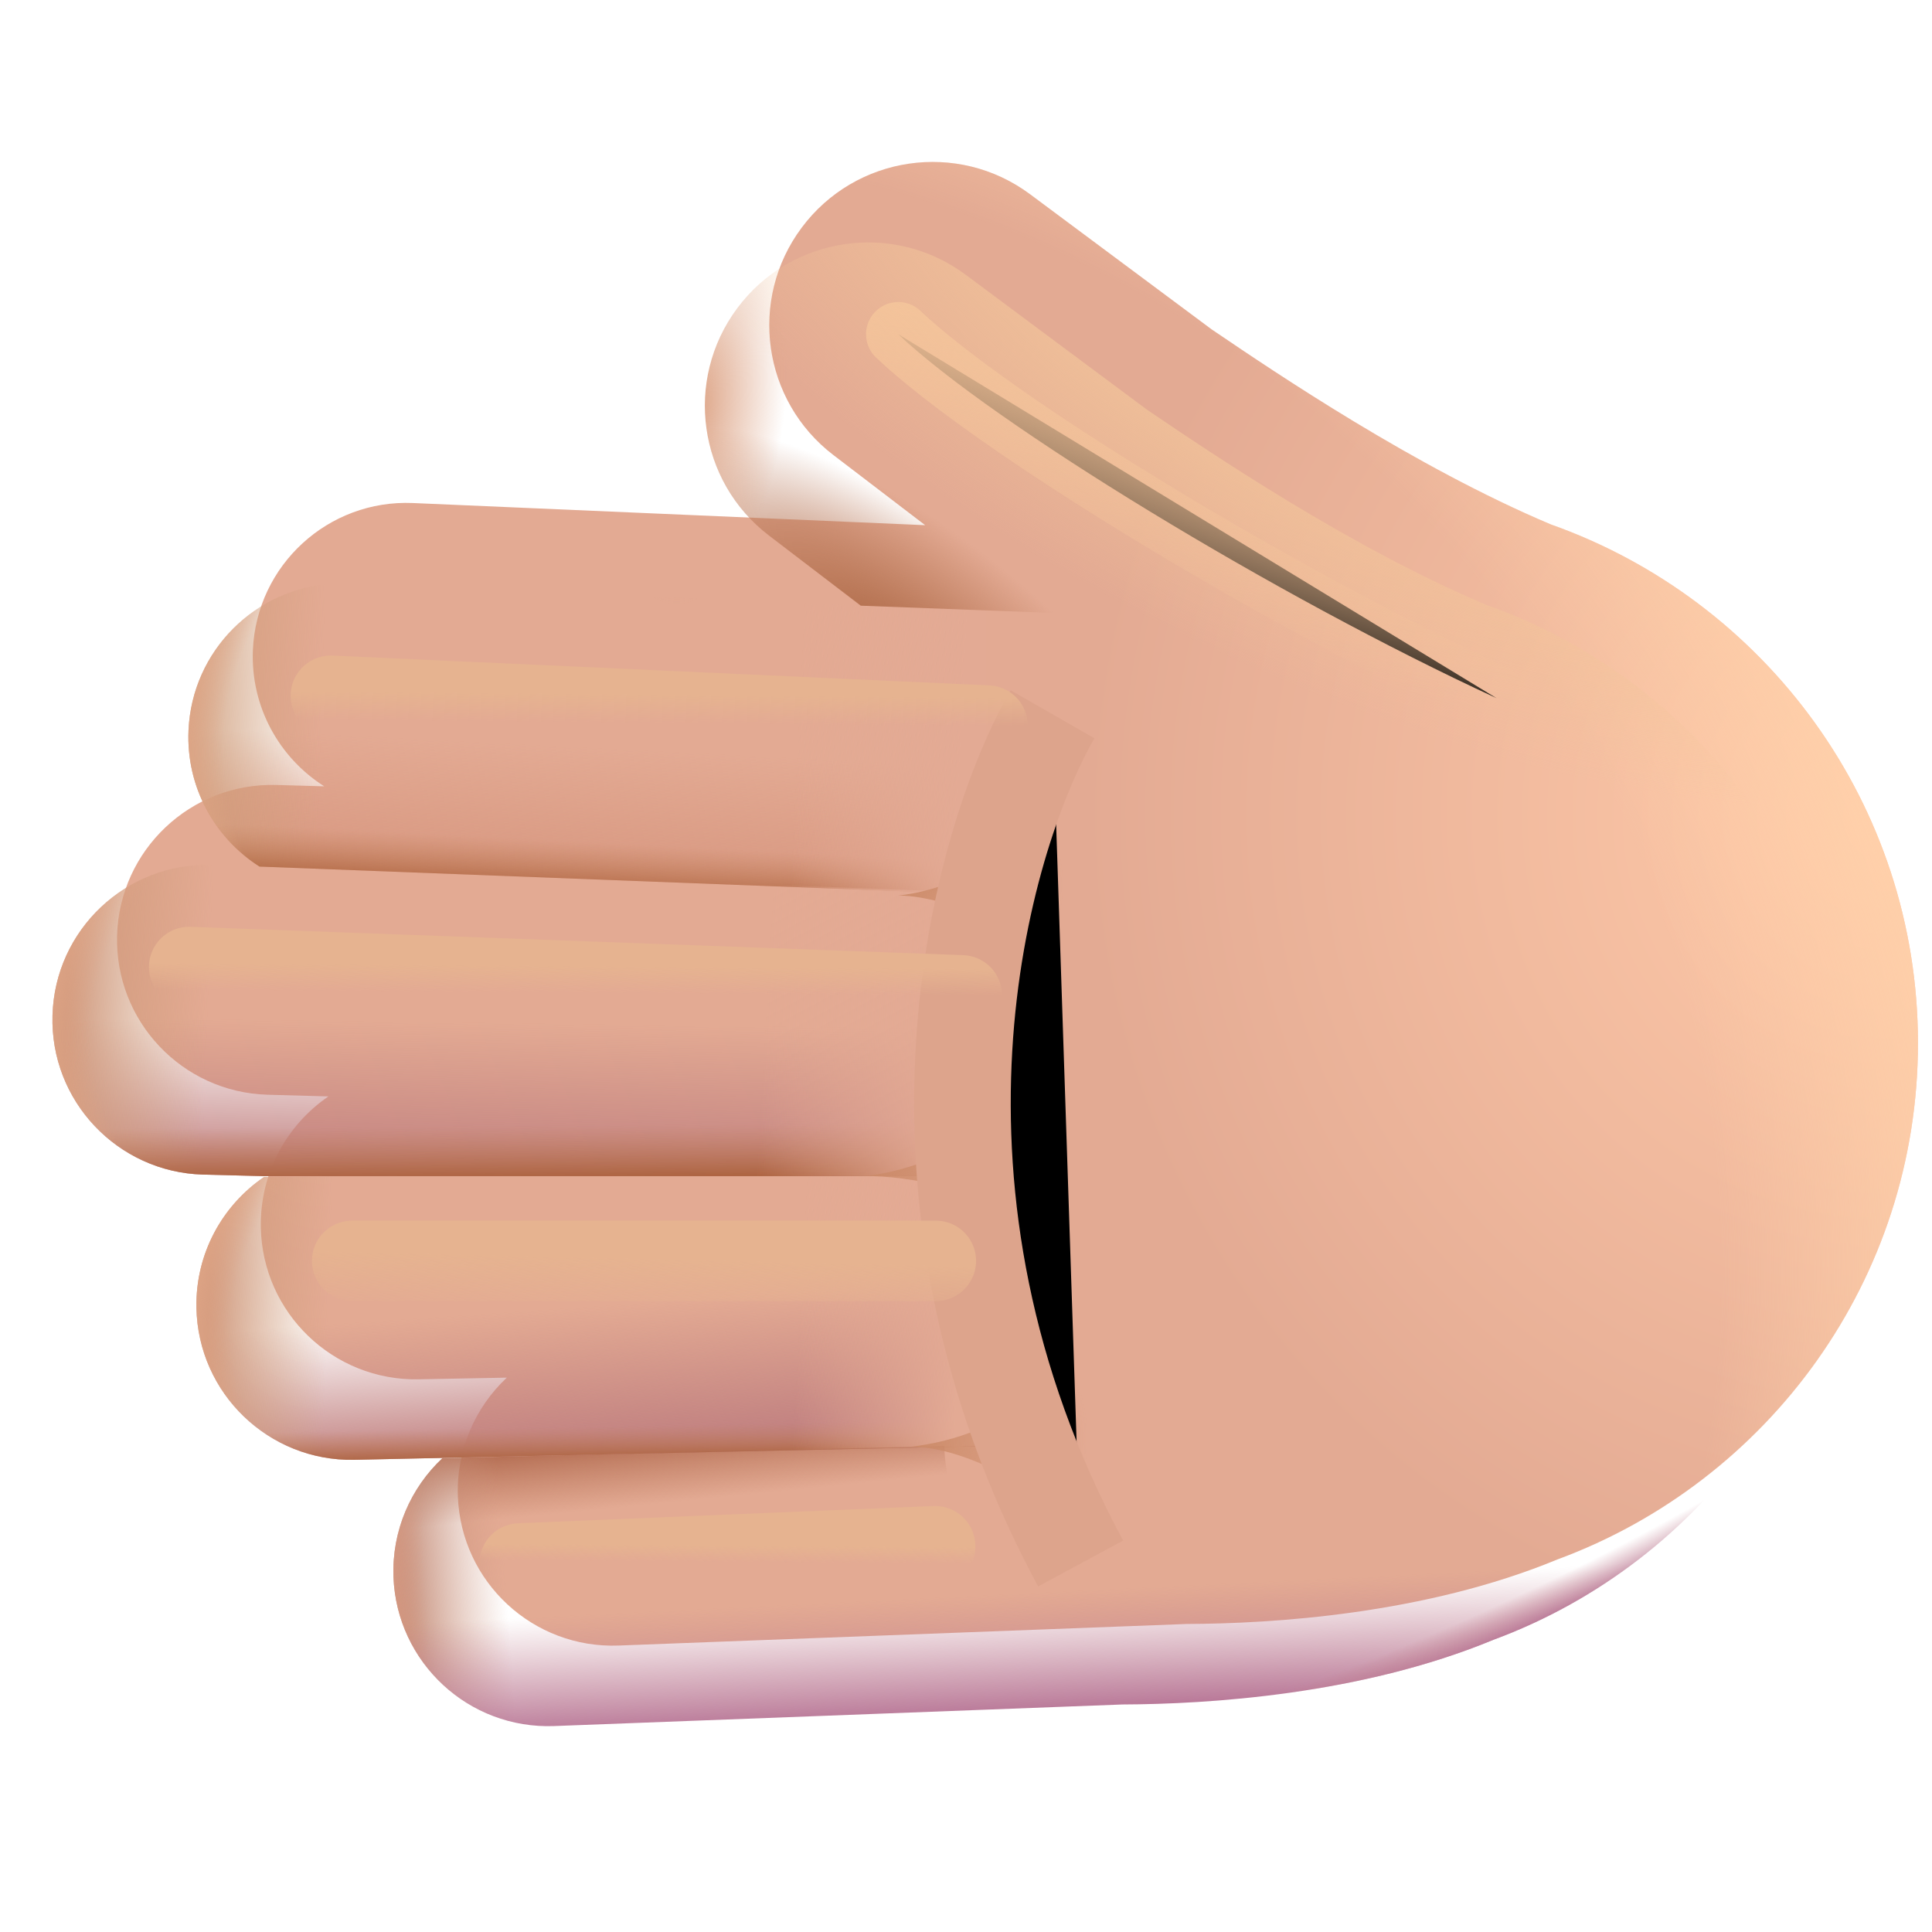 <svg viewBox="1 1 30 30" xmlns="http://www.w3.org/2000/svg">
<g filter="url(#filter0_ii_20020_7000)">
<path d="M4.291 14.439C2.962 14.402 1.856 15.448 1.818 16.776C1.781 18.104 2.827 19.211 4.155 19.249L5.1 19.275C4.453 19.717 4.034 20.466 4.05 21.308C4.075 22.636 5.172 23.693 6.5 23.668L7.87 23.642C7.379 24.102 7.083 24.765 7.11 25.49C7.161 26.817 8.278 27.853 9.606 27.802L18.428 27.467C19.759 27.462 22.123 27.318 24.189 26.463C27.455 25.256 29.782 22.122 29.782 18.447C29.782 14.732 27.404 11.571 24.081 10.393C21.973 9.504 19.798 8.031 18.876 7.406C18.855 7.392 18.835 7.378 18.815 7.365L15.996 5.267C14.872 4.43 13.283 4.663 12.447 5.787C11.618 6.901 11.838 8.474 12.942 9.317L14.366 10.405L6.413 10.061C5.097 10.004 3.984 11.025 3.927 12.341C3.889 13.225 4.337 14.018 5.035 14.46L4.291 14.439Z" fill="url(#paint0_radial_20020_7000)"/>
<path d="M4.291 14.439C2.962 14.402 1.856 15.448 1.818 16.776C1.781 18.104 2.827 19.211 4.155 19.249L5.1 19.275C4.453 19.717 4.034 20.466 4.05 21.308C4.075 22.636 5.172 23.693 6.5 23.668L7.87 23.642C7.379 24.102 7.083 24.765 7.11 25.49C7.161 26.817 8.278 27.853 9.606 27.802L18.428 27.467C19.759 27.462 22.123 27.318 24.189 26.463C27.455 25.256 29.782 22.122 29.782 18.447C29.782 14.732 27.404 11.571 24.081 10.393C21.973 9.504 19.798 8.031 18.876 7.406C18.855 7.392 18.835 7.378 18.815 7.365L15.996 5.267C14.872 4.43 13.283 4.663 12.447 5.787C11.618 6.901 11.838 8.474 12.942 9.317L14.366 10.405L6.413 10.061C5.097 10.004 3.984 11.025 3.927 12.341C3.889 13.225 4.337 14.018 5.035 14.46L4.291 14.439Z" fill="url(#paint1_radial_20020_7000)"/>
</g>
<path d="M6.181 10.062L16.317 10.485L16.317 14.889L5.029 14.456C4.335 14.013 3.889 13.223 3.927 12.341C3.981 11.103 4.969 10.126 6.181 10.062Z" fill="url(#paint2_linear_20020_7000)"/>
<path d="M6.181 10.062L16.317 10.485L16.317 14.889L5.029 14.456C4.335 14.013 3.889 13.223 3.927 12.341C3.981 11.103 4.969 10.126 6.181 10.062Z" fill="url(#paint3_linear_20020_7000)"/>
<path d="M6.181 10.062L16.317 10.485L16.317 14.889L5.029 14.456C4.335 14.013 3.889 13.223 3.927 12.341C3.981 11.103 4.969 10.126 6.181 10.062Z" fill="url(#paint4_linear_20020_7000)"/>
<path d="M6.181 10.062L16.317 10.485L16.317 14.889L5.029 14.456C4.335 14.013 3.889 13.223 3.927 12.341C3.981 11.103 4.969 10.126 6.181 10.062Z" fill="url(#paint5_radial_20020_7000)"/>
<path d="M6.181 10.062L16.317 10.485L16.317 14.889L5.029 14.456C4.335 14.013 3.889 13.223 3.927 12.341C3.981 11.103 4.969 10.126 6.181 10.062Z" fill="url(#paint6_linear_20020_7000)"/>
<path d="M1.815 16.766C1.852 15.438 2.959 14.392 4.287 14.429C8.29 14.542 12.308 14.72 16.317 14.866V19.263H5.093L4.152 19.239C2.824 19.201 1.777 18.094 1.815 16.766Z" fill="url(#paint7_linear_20020_7000)"/>
<path d="M1.815 16.766C1.852 15.438 2.959 14.392 4.287 14.429C8.29 14.542 12.308 14.72 16.317 14.866V19.263H5.093L4.152 19.239C2.824 19.201 1.777 18.094 1.815 16.766Z" fill="url(#paint8_linear_20020_7000)"/>
<path d="M1.815 16.766C1.852 15.438 2.959 14.392 4.287 14.429C8.29 14.542 12.308 14.72 16.317 14.866V19.263H5.093L4.152 19.239C2.824 19.201 1.777 18.094 1.815 16.766Z" fill="url(#paint9_linear_20020_7000)"/>
<path d="M1.815 16.766C1.852 15.438 2.959 14.392 4.287 14.429C8.29 14.542 12.308 14.72 16.317 14.866V19.263H5.093L4.152 19.239C2.824 19.201 1.777 18.094 1.815 16.766Z" fill="url(#paint10_radial_20020_7000)"/>
<path d="M1.815 16.766C1.852 15.438 2.959 14.392 4.287 14.429C8.29 14.542 12.308 14.72 16.317 14.866V19.263H5.093L4.152 19.239C2.824 19.201 1.777 18.094 1.815 16.766Z" fill="url(#paint11_linear_20020_7000)"/>
<path d="M5.1 19.275C4.453 19.717 4.034 20.466 4.05 21.308C4.075 22.636 5.172 23.693 6.5 23.668L16.312 23.454V19.275H5.1Z" fill="url(#paint12_linear_20020_7000)"/>
<path d="M5.1 19.275C4.453 19.717 4.034 20.466 4.05 21.308C4.075 22.636 5.172 23.693 6.5 23.668L16.312 23.454V19.275H5.1Z" fill="url(#paint13_linear_20020_7000)"/>
<path d="M5.1 19.275C4.453 19.717 4.034 20.466 4.05 21.308C4.075 22.636 5.172 23.693 6.5 23.668L16.312 23.454V19.275H5.1Z" fill="url(#paint14_linear_20020_7000)"/>
<path d="M5.1 19.275C4.453 19.717 4.034 20.466 4.05 21.308C4.075 22.636 5.172 23.693 6.5 23.668L16.312 23.454V19.275H5.1Z" fill="url(#paint15_radial_20020_7000)"/>
<path d="M5.1 19.275C4.453 19.717 4.034 20.466 4.05 21.308C4.075 22.636 5.172 23.693 6.5 23.668L16.312 23.454V19.275H5.1Z" fill="url(#paint16_linear_20020_7000)"/>
<path d="M7.87 23.642C7.379 24.102 7.083 24.764 7.11 25.489C7.161 26.817 8.278 27.852 9.606 27.802L16.516 27.532C16.516 26.19 15.664 24.375 15.664 23.453L7.87 23.642Z" fill="url(#paint17_linear_20020_7000)"/>
<path d="M7.87 23.642C7.379 24.102 7.083 24.764 7.11 25.489C7.161 26.817 8.278 27.852 9.606 27.802L16.516 27.532C16.516 26.19 15.664 24.375 15.664 23.453L7.87 23.642Z" fill="url(#paint18_linear_20020_7000)"/>
<path d="M7.87 23.642C7.379 24.102 7.083 24.764 7.11 25.489C7.161 26.817 8.278 27.852 9.606 27.802L16.516 27.532C16.516 26.19 15.664 24.375 15.664 23.453L7.87 23.642Z" fill="url(#paint19_radial_20020_7000)"/>
<g filter="url(#filter1_f_20020_7000)">
<path d="M17.511 16.123C16.675 15.227 15.448 14.897 14.948 14.907C16.248 14.757 17.198 13.824 17.511 13.376V16.123Z" fill="url(#paint20_radial_20020_7000)"/>
</g>
<g filter="url(#filter2_f_20020_7000)">
<path d="M17.46 20.335C16.455 19.448 15.021 19.251 14.429 19.263C15.967 19.086 17.091 17.982 17.46 17.452V20.335Z" fill="url(#paint21_radial_20020_7000)"/>
</g>
<g filter="url(#filter3_f_20020_7000)">
<path d="M17.888 24.888C16.85 23.837 15.727 23.454 15.136 23.466C16.674 23.289 17.519 22.339 17.888 21.809V24.888Z" fill="url(#paint22_radial_20020_7000)"/>
</g>
<g filter="url(#filter4_f_20020_7000)">
<path d="M17.343 12.091C16.197 14.091 14.68 19.528 17.78 25.278" stroke="#DDA48C" stroke-width="1.5"/>
</g>
<path d="M17.684 10.53L12.69 5.505C12.603 5.592 12.522 5.686 12.447 5.787C11.618 6.901 11.838 8.474 12.942 9.317L14.366 10.405L17.684 10.53Z" fill="url(#paint23_radial_20020_7000)"/>
<g filter="url(#filter5_f_20020_7000)">
<path d="M14.948 6.19C16.428 7.587 20.819 10.264 24.24 11.842" stroke="url(#paint24_linear_20020_7000)" stroke-linecap="round"/>
</g>
<g filter="url(#filter6_f_20020_7000)">
<path d="M6.138 11.804L16.334 12.267" stroke="url(#paint25_linear_20020_7000)" stroke-width="1.25" stroke-linecap="round"/>
</g>
<g filter="url(#filter7_f_20020_7000)">
<path d="M3.938 16.016L15.934 16.456" stroke="url(#paint26_linear_20020_7000)" stroke-width="1.25" stroke-linecap="round"/>
</g>
<g filter="url(#filter8_f_20020_7000)">
<path d="M6.469 20.579H15.531" stroke="url(#paint27_linear_20020_7000)" stroke-width="1.25" stroke-linecap="round"/>
</g>
<g filter="url(#filter9_f_20020_7000)">
<path d="M9.069 25.278L15.52 25.01" stroke="url(#paint28_linear_20020_7000)" stroke-width="1.25" stroke-linecap="round"/>
</g>
<path d="M4.291 14.439C2.962 14.402 1.856 15.448 1.818 16.776C1.781 18.104 2.827 19.211 4.155 19.249L5.1 19.275C4.453 19.717 4.034 20.466 4.05 21.308C4.075 22.636 5.172 23.693 6.5 23.668L7.87 23.642C7.379 24.102 7.083 24.765 7.11 25.49C7.161 26.817 8.278 27.853 9.606 27.802L18.428 27.467C19.759 27.462 22.123 27.318 24.189 26.463C27.455 25.256 29.782 22.122 29.782 18.447C29.782 14.732 27.404 11.571 24.081 10.393C21.973 9.504 19.798 8.031 18.876 7.406C18.855 7.392 18.835 7.378 18.815 7.365L15.996 5.267C14.872 4.43 13.283 4.663 12.447 5.787C11.618 6.901 11.838 8.474 12.942 9.317L14.366 10.405L6.413 10.061C5.097 10.004 3.984 11.025 3.927 12.341C3.889 13.225 4.337 14.018 5.035 14.46L4.291 14.439Z" fill="url(#paint29_linear_20020_7000)"/>
<path d="M4.291 14.439C2.962 14.402 1.856 15.448 1.818 16.776C1.781 18.104 2.827 19.211 4.155 19.249L5.1 19.275C4.453 19.717 4.034 20.466 4.05 21.308C4.075 22.636 5.172 23.693 6.5 23.668L7.87 23.642C7.379 24.102 7.083 24.765 7.11 25.49C7.161 26.817 8.278 27.853 9.606 27.802L18.428 27.467C19.759 27.462 22.123 27.318 24.189 26.463C27.455 25.256 29.782 22.122 29.782 18.447C29.782 14.732 27.404 11.571 24.081 10.393C21.973 9.504 19.798 8.031 18.876 7.406C18.855 7.392 18.835 7.378 18.815 7.365L15.996 5.267C14.872 4.43 13.283 4.663 12.447 5.787C11.618 6.901 11.838 8.474 12.942 9.317L14.366 10.405L6.413 10.061C5.097 10.004 3.984 11.025 3.927 12.341C3.889 13.225 4.337 14.018 5.035 14.46L4.291 14.439Z" fill="url(#paint30_radial_20020_7000)"/>
<path d="M4.291 14.439C2.962 14.402 1.856 15.448 1.818 16.776C1.781 18.104 2.827 19.211 4.155 19.249L5.1 19.275C4.453 19.717 4.034 20.466 4.05 21.308C4.075 22.636 5.172 23.693 6.5 23.668L7.87 23.642C7.379 24.102 7.083 24.765 7.11 25.49C7.161 26.817 8.278 27.853 9.606 27.802L18.428 27.467C19.759 27.462 22.123 27.318 24.189 26.463C27.455 25.256 29.782 22.122 29.782 18.447C29.782 14.732 27.404 11.571 24.081 10.393C21.973 9.504 19.798 8.031 18.876 7.406C18.855 7.392 18.835 7.378 18.815 7.365L15.996 5.267C14.872 4.43 13.283 4.663 12.447 5.787C11.618 6.901 11.838 8.474 12.942 9.317L14.366 10.405L6.413 10.061C5.097 10.004 3.984 11.025 3.927 12.341C3.889 13.225 4.337 14.018 5.035 14.46L4.291 14.439Z" fill="url(#paint31_radial_20020_7000)"/>
<path d="M4.291 14.439C2.962 14.402 1.856 15.448 1.818 16.776C1.781 18.104 2.827 19.211 4.155 19.249L5.1 19.275C4.453 19.717 4.034 20.466 4.05 21.308C4.075 22.636 5.172 23.693 6.5 23.668L7.87 23.642C7.379 24.102 7.083 24.765 7.11 25.49C7.161 26.817 8.278 27.853 9.606 27.802L18.428 27.467C19.759 27.462 22.123 27.318 24.189 26.463C27.455 25.256 29.782 22.122 29.782 18.447C29.782 14.732 27.404 11.571 24.081 10.393C21.973 9.504 19.798 8.031 18.876 7.406C18.855 7.392 18.835 7.378 18.815 7.365L15.996 5.267C14.872 4.43 13.283 4.663 12.447 5.787C11.618 6.901 11.838 8.474 12.942 9.317L14.366 10.405L6.413 10.061C5.097 10.004 3.984 11.025 3.927 12.341C3.889 13.225 4.337 14.018 5.035 14.46L4.291 14.439Z" fill="url(#paint32_radial_20020_7000)"/>
<defs>
<filter id="filter0_ii_20020_7000" x="1.817" y="3.765" width="28.465" height="24.039" filterUnits="userSpaceOnUse" color-interpolation-filters="sRGB">
<feFlood flood-opacity="0" result="BackgroundImageFix"/>
<feBlend mode="normal" in="SourceGraphic" in2="BackgroundImageFix" result="shape"/>
<feColorMatrix in="SourceAlpha" type="matrix" values="0 0 0 0 0 0 0 0 0 0 0 0 0 0 0 0 0 0 127 0" result="hardAlpha"/>
<feOffset dx="0.5" dy="-1"/>
<feGaussianBlur stdDeviation="1"/>
<feComposite in2="hardAlpha" operator="arithmetic" k2="-1" k3="1"/>
<feColorMatrix type="matrix" values="0 0 0 0 0.706 0 0 0 0 0.439 0 0 0 0 0.557 0 0 0 1 0"/>
<feBlend mode="normal" in2="shape" result="effect1_innerShadow_20020_7000"/>
<feColorMatrix in="SourceAlpha" type="matrix" values="0 0 0 0 0 0 0 0 0 0 0 0 0 0 0 0 0 0 127 0" result="hardAlpha"/>
<feOffset dx="0.5" dy="-0.25"/>
<feGaussianBlur stdDeviation="0.5"/>
<feComposite in2="hardAlpha" operator="arithmetic" k2="-1" k3="1"/>
<feColorMatrix type="matrix" values="0 0 0 0 0.78 0 0 0 0 0.588 0 0 0 0 0.455 0 0 0 1 0"/>
<feBlend mode="normal" in2="effect1_innerShadow_20020_7000" result="effect2_innerShadow_20020_7000"/>
</filter>
<filter id="filter1_f_20020_7000" x="14.648" y="13.076" width="3.163" height="3.347" filterUnits="userSpaceOnUse" color-interpolation-filters="sRGB">
<feFlood flood-opacity="0" result="BackgroundImageFix"/>
<feBlend mode="normal" in="SourceGraphic" in2="BackgroundImageFix" result="shape"/>
<feGaussianBlur stdDeviation="0.15" result="effect1_foregroundBlur_20020_7000"/>
</filter>
<filter id="filter2_f_20020_7000" x="14.129" y="17.152" width="3.631" height="3.483" filterUnits="userSpaceOnUse" color-interpolation-filters="sRGB">
<feFlood flood-opacity="0" result="BackgroundImageFix"/>
<feBlend mode="normal" in="SourceGraphic" in2="BackgroundImageFix" result="shape"/>
<feGaussianBlur stdDeviation="0.15" result="effect1_foregroundBlur_20020_7000"/>
</filter>
<filter id="filter3_f_20020_7000" x="14.836" y="21.509" width="3.353" height="3.679" filterUnits="userSpaceOnUse" color-interpolation-filters="sRGB">
<feFlood flood-opacity="0" result="BackgroundImageFix"/>
<feBlend mode="normal" in="SourceGraphic" in2="BackgroundImageFix" result="shape"/>
<feGaussianBlur stdDeviation="0.15" result="effect1_foregroundBlur_20020_7000"/>
</filter>
<filter id="filter4_f_20020_7000" x="13.694" y="10.218" width="6.246" height="16.916" filterUnits="userSpaceOnUse" color-interpolation-filters="sRGB">
<feFlood flood-opacity="0" result="BackgroundImageFix"/>
<feBlend mode="normal" in="SourceGraphic" in2="BackgroundImageFix" result="shape"/>
<feGaussianBlur stdDeviation="0.75" result="effect1_foregroundBlur_20020_7000"/>
</filter>
<filter id="filter5_f_20020_7000" x="13.198" y="4.44" width="12.792" height="9.153" filterUnits="userSpaceOnUse" color-interpolation-filters="sRGB">
<feFlood flood-opacity="0" result="BackgroundImageFix"/>
<feBlend mode="normal" in="SourceGraphic" in2="BackgroundImageFix" result="shape"/>
<feGaussianBlur stdDeviation="0.625" result="effect1_foregroundBlur_20020_7000"/>
</filter>
<filter id="filter6_f_20020_7000" x="4.013" y="9.679" width="14.446" height="4.713" filterUnits="userSpaceOnUse" color-interpolation-filters="sRGB">
<feFlood flood-opacity="0" result="BackgroundImageFix"/>
<feBlend mode="normal" in="SourceGraphic" in2="BackgroundImageFix" result="shape"/>
<feGaussianBlur stdDeviation="0.75" result="effect1_foregroundBlur_20020_7000"/>
</filter>
<filter id="filter7_f_20020_7000" x="1.812" y="13.891" width="16.246" height="4.69" filterUnits="userSpaceOnUse" color-interpolation-filters="sRGB">
<feFlood flood-opacity="0" result="BackgroundImageFix"/>
<feBlend mode="normal" in="SourceGraphic" in2="BackgroundImageFix" result="shape"/>
<feGaussianBlur stdDeviation="0.75" result="effect1_foregroundBlur_20020_7000"/>
</filter>
<filter id="filter8_f_20020_7000" x="4.344" y="18.454" width="13.312" height="4.25" filterUnits="userSpaceOnUse" color-interpolation-filters="sRGB">
<feFlood flood-opacity="0" result="BackgroundImageFix"/>
<feBlend mode="normal" in="SourceGraphic" in2="BackgroundImageFix" result="shape"/>
<feGaussianBlur stdDeviation="0.75" result="effect1_foregroundBlur_20020_7000"/>
</filter>
<filter id="filter9_f_20020_7000" x="6.944" y="22.885" width="10.701" height="4.519" filterUnits="userSpaceOnUse" color-interpolation-filters="sRGB">
<feFlood flood-opacity="0" result="BackgroundImageFix"/>
<feBlend mode="normal" in="SourceGraphic" in2="BackgroundImageFix" result="shape"/>
<feGaussianBlur stdDeviation="0.75" result="effect1_foregroundBlur_20020_7000"/>
</filter>
<radialGradient id="paint0_radial_20020_7000" cx="0" cy="0" r="1" gradientUnits="userSpaceOnUse" gradientTransform="translate(29.491 14.96) rotate(170.048) scale(27.102 28.088)">
<stop stop-color="#FFCAA9"/>
<stop offset="0.467" stop-color="#E3AA93"/>
</radialGradient>
<radialGradient id="paint1_radial_20020_7000" cx="0" cy="0" r="1" gradientUnits="userSpaceOnUse" gradientTransform="translate(8.576 22.183) rotate(-14.236) scale(23.984 23.052)">
<stop offset="0.76" stop-color="#FFD1AA" stop-opacity="0"/>
<stop offset="0.943" stop-color="#FFD1AA"/>
</radialGradient>
<linearGradient id="paint2_linear_20020_7000" x1="7.418" y1="14.581" x2="7.524" y2="12.476" gradientUnits="userSpaceOnUse">
<stop offset="0.043" stop-color="#D89881"/>
<stop offset="1" stop-color="#D89881" stop-opacity="0"/>
</linearGradient>
<linearGradient id="paint3_linear_20020_7000" x1="3.717" y1="12.112" x2="5.996" y2="12.18" gradientUnits="userSpaceOnUse">
<stop stop-color="#CF9C79"/>
<stop offset="1" stop-color="#CF9C79" stop-opacity="0"/>
</linearGradient>
<linearGradient id="paint4_linear_20020_7000" x1="10.647" y1="15.04" x2="10.695" y2="14.102" gradientUnits="userSpaceOnUse">
<stop offset="0.07" stop-color="#A85D36"/>
<stop offset="1" stop-color="#C17E58" stop-opacity="0"/>
</linearGradient>
<radialGradient id="paint5_radial_20020_7000" cx="0" cy="0" r="1" gradientUnits="userSpaceOnUse" gradientTransform="translate(12.173 12.476) rotate(177.22) scale(8.477 5.979)">
<stop offset="0.912" stop-color="#DFA586" stop-opacity="0"/>
<stop offset="1" stop-color="#DFA586"/>
</radialGradient>
<linearGradient id="paint6_linear_20020_7000" x1="15.836" y1="14.105" x2="13.311" y2="13.979" gradientUnits="userSpaceOnUse">
<stop stop-color="#E3AA94"/>
<stop offset="1" stop-color="#E3AA94" stop-opacity="0"/>
</linearGradient>
<linearGradient id="paint7_linear_20020_7000" x1="5.957" y1="19.263" x2="5.988" y2="16.845" gradientUnits="userSpaceOnUse">
<stop offset="0.043" stop-color="#C28281"/>
<stop offset="1" stop-color="#C28281" stop-opacity="0"/>
</linearGradient>
<linearGradient id="paint8_linear_20020_7000" x1="2.037" y1="16.489" x2="4.237" y2="16.57" gradientUnits="userSpaceOnUse">
<stop stop-color="#D0987C"/>
<stop offset="1" stop-color="#CF9C79" stop-opacity="0"/>
</linearGradient>
<linearGradient id="paint9_linear_20020_7000" x1="9.729" y1="19.435" x2="9.722" y2="18.475" gradientUnits="userSpaceOnUse">
<stop offset="0.07" stop-color="#A85D36"/>
<stop offset="1" stop-color="#C17E58" stop-opacity="0"/>
</linearGradient>
<radialGradient id="paint10_radial_20020_7000" cx="0" cy="0" r="1" gradientUnits="userSpaceOnUse" gradientTransform="translate(11.467 16.846) rotate(177.62) scale(9.919 5.99)">
<stop offset="0.912" stop-color="#DFA586" stop-opacity="0"/>
<stop offset="1" stop-color="#DFA586"/>
</radialGradient>
<linearGradient id="paint11_linear_20020_7000" x1="15.755" y1="18.478" x2="12.802" y2="18.306" gradientUnits="userSpaceOnUse">
<stop stop-color="#E3AA94"/>
<stop offset="1" stop-color="#E3AA94" stop-opacity="0"/>
</linearGradient>
<linearGradient id="paint12_linear_20020_7000" x1="7.553" y1="23.668" x2="7.404" y2="21.474" gradientUnits="userSpaceOnUse">
<stop offset="0.043" stop-color="#C28281"/>
<stop offset="1" stop-color="#C28281" stop-opacity="0"/>
</linearGradient>
<linearGradient id="paint13_linear_20020_7000" x1="4.238" y1="21.147" x2="6.099" y2="21.211" gradientUnits="userSpaceOnUse">
<stop stop-color="#D0987C"/>
<stop offset="1" stop-color="#CF9C79" stop-opacity="0"/>
</linearGradient>
<linearGradient id="paint14_linear_20020_7000" x1="10.758" y1="23.741" x2="10.748" y2="23.144" gradientUnits="userSpaceOnUse">
<stop offset="0.07" stop-color="#A85D36"/>
<stop offset="1" stop-color="#C17E58" stop-opacity="0"/>
</linearGradient>
<radialGradient id="paint15_radial_20020_7000" cx="0" cy="0" r="1" gradientUnits="userSpaceOnUse" gradientTransform="translate(12.212 21.472) rotate(177.443) scale(8.388 5.442)">
<stop offset="0.912" stop-color="#DFA586" stop-opacity="0"/>
<stop offset="1" stop-color="#DFA586"/>
</radialGradient>
<linearGradient id="paint16_linear_20020_7000" x1="15.837" y1="22.955" x2="13.339" y2="22.819" gradientUnits="userSpaceOnUse">
<stop stop-color="#E3AA94"/>
<stop offset="1" stop-color="#E3AA94" stop-opacity="0"/>
</linearGradient>
<linearGradient id="paint17_linear_20020_7000" x1="10.394" y1="22.945" x2="10.573" y2="24.722" gradientUnits="userSpaceOnUse">
<stop offset="0.169" stop-color="#AC6347"/>
<stop offset="0.828" stop-color="#B36E53" stop-opacity="0"/>
</linearGradient>
<linearGradient id="paint18_linear_20020_7000" x1="7.108" y1="26.106" x2="8.888" y2="25.97" gradientUnits="userSpaceOnUse">
<stop stop-color="#BB7D66"/>
<stop offset="1" stop-color="#D09984" stop-opacity="0"/>
</linearGradient>
<radialGradient id="paint19_radial_20020_7000" cx="0" cy="0" r="1" gradientUnits="userSpaceOnUse" gradientTransform="translate(15.281 25.156) rotate(176.749) scale(8.326 18.004)">
<stop offset="0.921" stop-color="#DB9F88" stop-opacity="0"/>
<stop offset="1" stop-color="#DB9F88"/>
</radialGradient>
<radialGradient id="paint20_radial_20020_7000" cx="0" cy="0" r="1" gradientUnits="userSpaceOnUse" gradientTransform="translate(14.948 14.749) rotate(-1.949) scale(2.564 2.343)">
<stop stop-color="#CC8B69"/>
<stop offset="1" stop-color="#CC8B69" stop-opacity="0"/>
</radialGradient>
<radialGradient id="paint21_radial_20020_7000" cx="0" cy="0" r="1" gradientUnits="userSpaceOnUse" gradientTransform="translate(14.429 18.894) rotate(-1.729) scale(3.033 2.459)">
<stop stop-color="#CC8B69"/>
<stop offset="1" stop-color="#CC8B69" stop-opacity="0"/>
</radialGradient>
<radialGradient id="paint22_radial_20020_7000" cx="0" cy="0" r="1" gradientUnits="userSpaceOnUse" gradientTransform="translate(15.136 23.349) rotate(-2.033) scale(2.754 2.625)">
<stop stop-color="#CC8B69"/>
<stop offset="1" stop-color="#CC8B69" stop-opacity="0"/>
</radialGradient>
<radialGradient id="paint23_radial_20020_7000" cx="0" cy="0" r="1" gradientUnits="userSpaceOnUse" gradientTransform="translate(15.088 11.392) rotate(-141.886) scale(5.466 2.15)">
<stop stop-color="#A25B3D"/>
<stop offset="0.251" stop-color="#B67352"/>
<stop offset="1" stop-color="#B67352" stop-opacity="0"/>
</radialGradient>
<linearGradient id="paint24_linear_20020_7000" x1="14.619" y1="5.367" x2="13.939" y2="10.604" gradientUnits="userSpaceOnUse">
<stop stop-color="#F5C49B"/>
<stop offset="1" stop-color="#F5C49B" stop-opacity="0"/>
</linearGradient>
<linearGradient id="paint25_linear_20020_7000" x1="5.777" y1="11.736" x2="5.773" y2="12.173" gradientUnits="userSpaceOnUse">
<stop stop-color="#E6B390"/>
<stop offset="1" stop-color="#E6B390" stop-opacity="0"/>
</linearGradient>
<linearGradient id="paint26_linear_20020_7000" x1="3.513" y1="15.952" x2="3.51" y2="16.366" gradientUnits="userSpaceOnUse">
<stop stop-color="#E6B390"/>
<stop offset="1" stop-color="#E6B390" stop-opacity="0"/>
</linearGradient>
<linearGradient id="paint27_linear_20020_7000" x1="6.148" y1="20.433" x2="6.126" y2="21.375" gradientUnits="userSpaceOnUse">
<stop stop-color="#E6B390"/>
<stop offset="1" stop-color="#E6B390" stop-opacity="0"/>
</linearGradient>
<linearGradient id="paint28_linear_20020_7000" x1="8.84" y1="24.971" x2="8.838" y2="25.224" gradientUnits="userSpaceOnUse">
<stop stop-color="#E6B390"/>
<stop offset="1" stop-color="#E6B390" stop-opacity="0"/>
</linearGradient>
<linearGradient id="paint29_linear_20020_7000" x1="15.391" y1="27.703" x2="15.299" y2="25.812" gradientUnits="userSpaceOnUse">
<stop stop-color="#B67395"/>
<stop offset="1" stop-color="#C17E8B" stop-opacity="0"/>
</linearGradient>
<radialGradient id="paint30_radial_20020_7000" cx="0" cy="0" r="1" gradientUnits="userSpaceOnUse" gradientTransform="translate(17.188 13.11) rotate(67.003) scale(15.053 25.766)">
<stop offset="0.963" stop-color="#C17E8B" stop-opacity="0"/>
<stop offset="1" stop-color="#B67395"/>
</radialGradient>
<radialGradient id="paint31_radial_20020_7000" cx="0" cy="0" r="1" gradientUnits="userSpaceOnUse" gradientTransform="translate(21.947 5.954) rotate(115.574) scale(5.516 13.195)">
<stop offset="0.317" stop-color="#F2C49A"/>
<stop offset="1" stop-color="#F2C49A" stop-opacity="0"/>
</radialGradient>
<radialGradient id="paint32_radial_20020_7000" cx="0" cy="0" r="1" gradientUnits="userSpaceOnUse" gradientTransform="translate(11.781 7.312) rotate(6.34) scale(1.415 3.089)">
<stop stop-color="#DCA182"/>
<stop offset="1" stop-color="#DCA182" stop-opacity="0"/>
</radialGradient>
</defs>
</svg>
